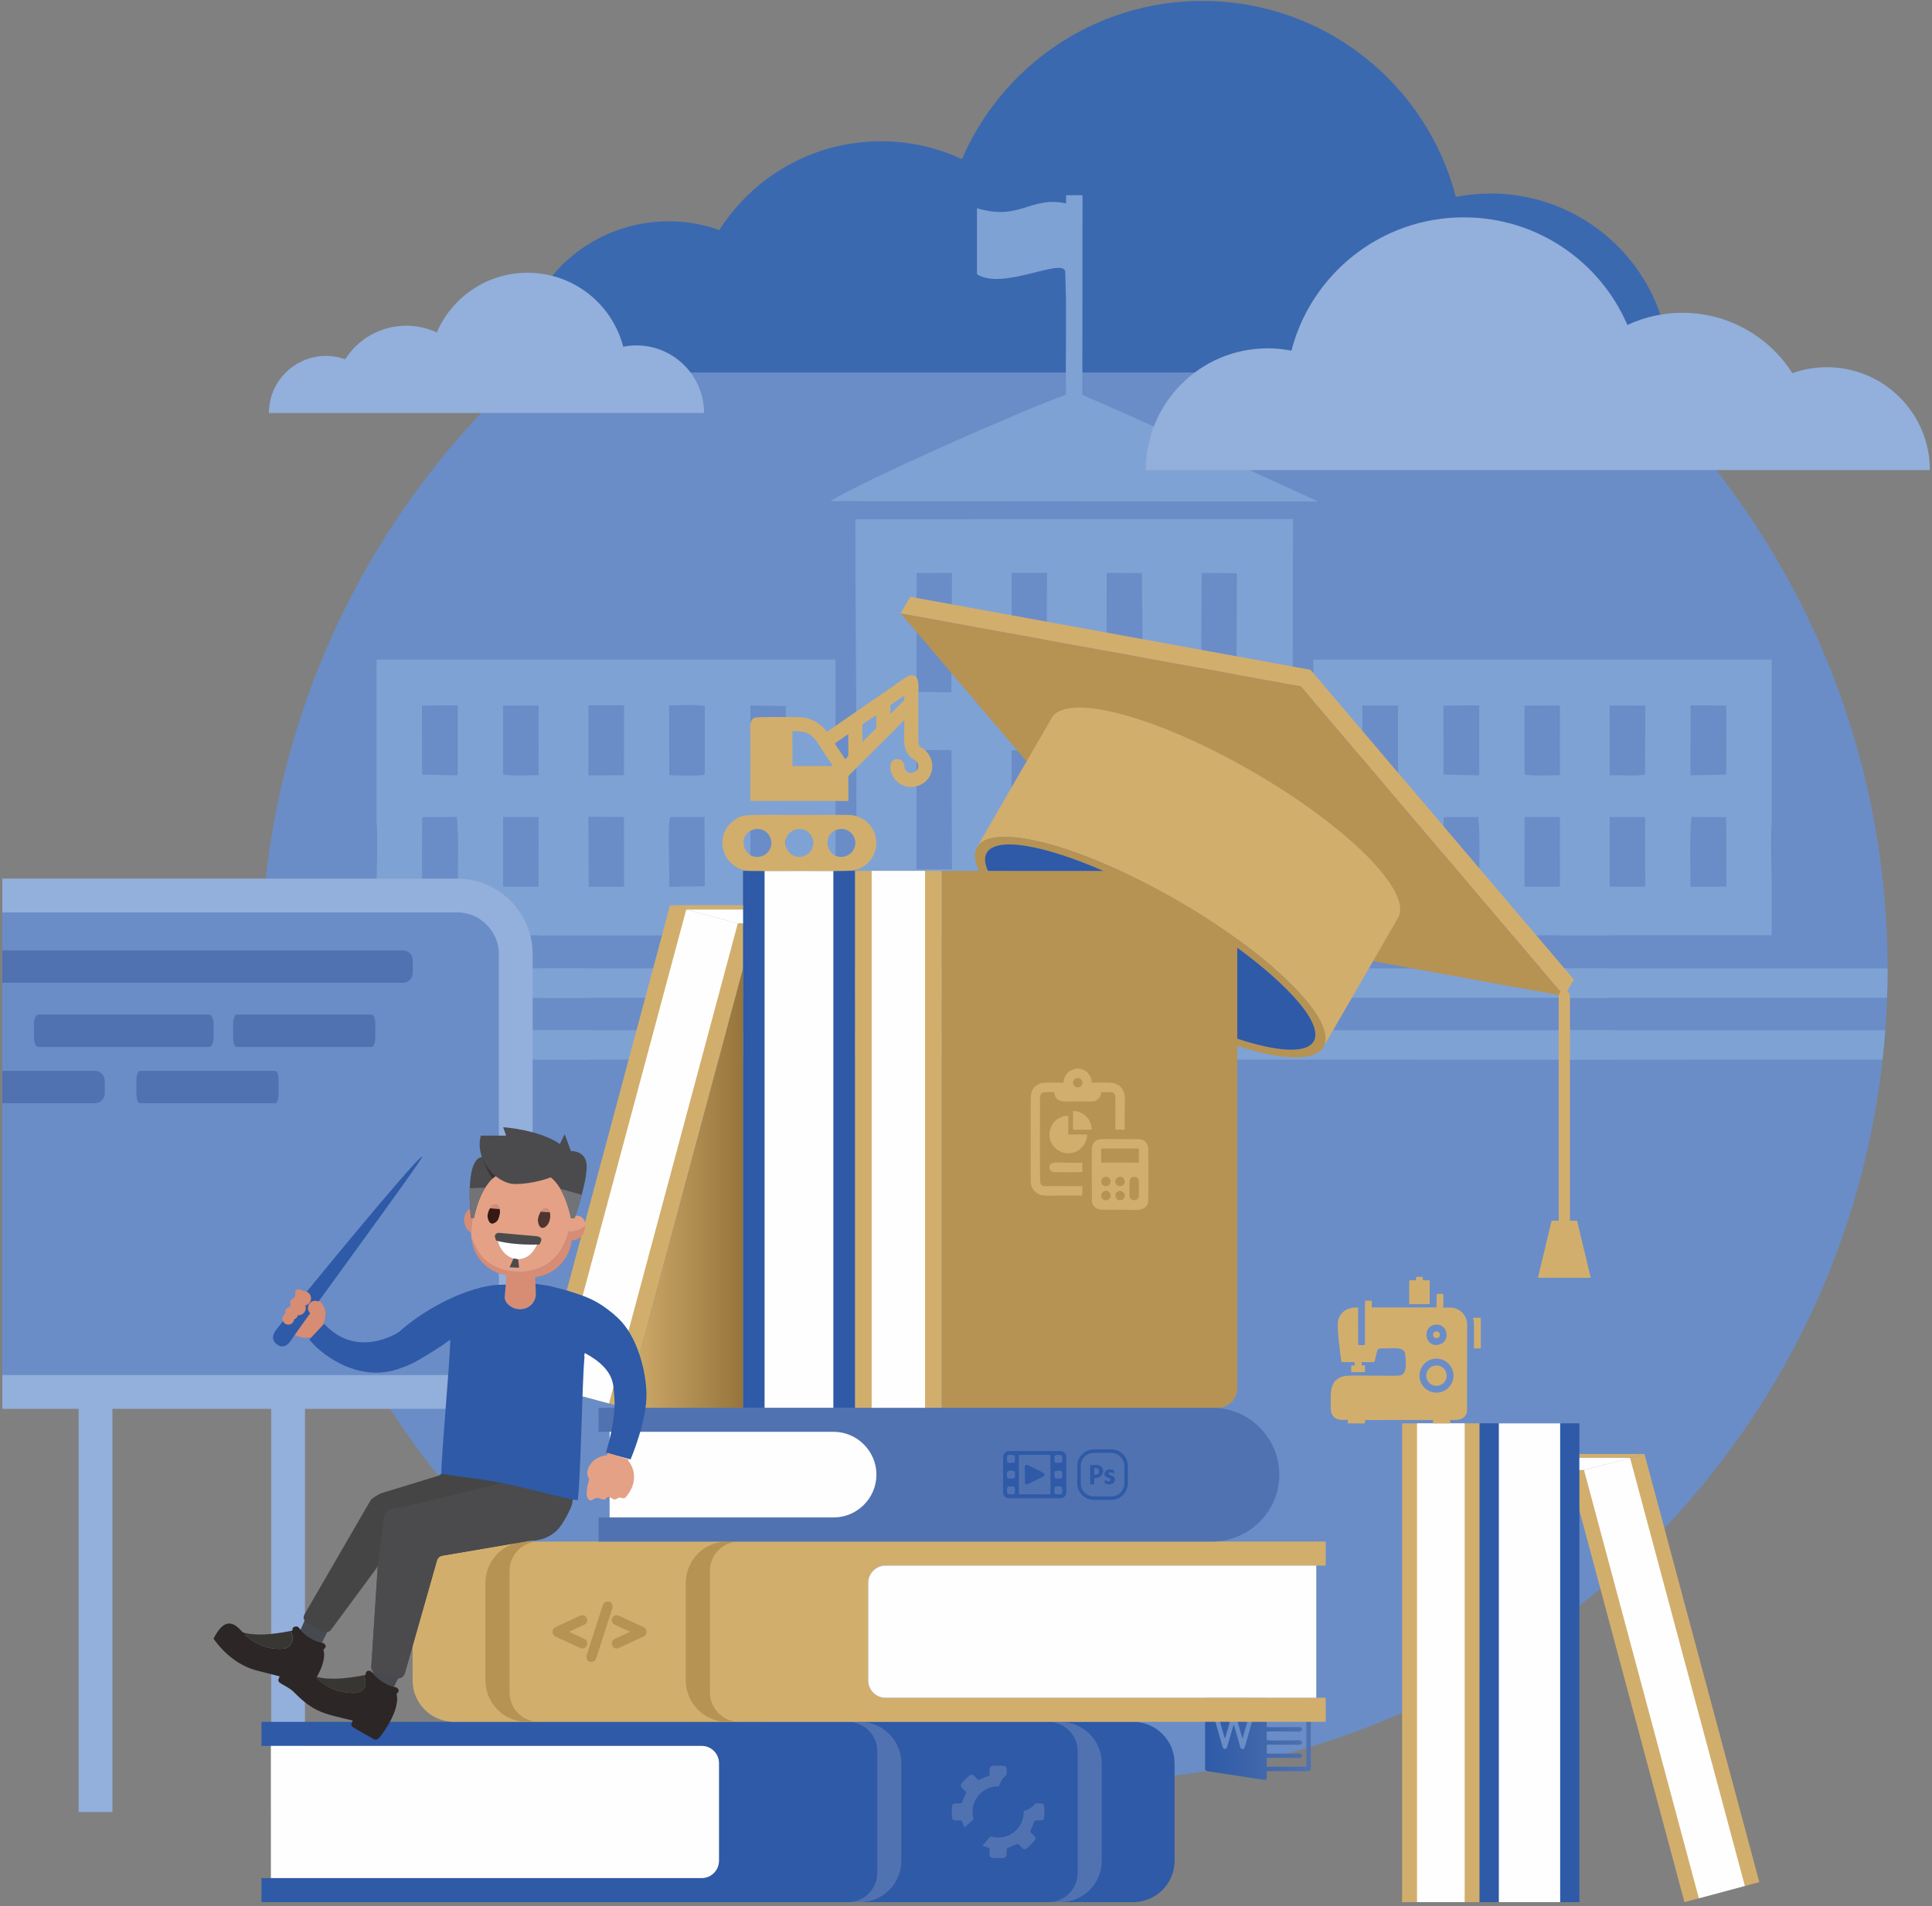 <svg width="457" height="451" viewBox="0 0 457 451" fill="none" xmlns="http://www.w3.org/2000/svg">
<rect x="0" y="0" width="457" height="451" fill="#808080" stroke="none"/>
<path d="M254.091 421.529C360.352 421.529 446.494 335.459 446.494 229.285C446.494 123.112 360.352 37.041 254.091 37.041C147.829 37.041 61.687 123.112 61.687 229.285C61.687 335.459 147.829 421.529 254.091 421.529Z" fill="#6A8DC7"/>
<path fill-rule="evenodd" clip-rule="evenodd" d="M446.492 229.123C446.492 229.176 446.494 229.228 446.494 229.281C446.494 231.558 446.441 233.823 446.362 236.081H369.018V229.129L446.492 229.123ZM445.954 243.748C445.778 246.084 445.554 248.406 445.297 250.718L369.018 250.725V243.742L445.954 243.748ZM389.147 193.32H380.753L380.757 209.788H389.161L389.147 193.32ZM408.305 193.345L400.096 193.312C399.622 197.86 399.867 204.978 399.874 209.805L408.349 209.788L408.305 193.345ZM419.084 194.4C418.752 198.009 419.084 206.883 419.084 209.788V221.303L369.018 221.296V156.07H419.084V166.915V183.41V194.4ZM389.164 166.95L380.757 166.915L380.753 183.432C382.831 183.377 387.465 183.692 389.151 183.23L389.164 166.95ZM408.349 166.925L399.88 166.895L399.874 183.45L408.317 183.276L408.349 166.925Z" fill="#7FA2D4"/>
<path fill-rule="evenodd" clip-rule="evenodd" d="M284.422 0.217C258.912 0.217 237.01 15.637 227.533 37.655C221.719 34.942 215.235 33.423 208.394 33.423C192.313 33.423 178.192 41.799 170.157 54.421C166.402 53.085 162.359 52.355 158.144 52.355C138.368 52.355 122.336 68.374 122.336 88.135H395.025C395.025 64.745 376.048 45.784 352.638 45.784C349.808 45.784 347.044 46.063 344.369 46.592C337.493 19.922 313.261 0.217 284.422 0.217Z" fill="#3B69B0"/>
<path fill-rule="evenodd" clip-rule="evenodd" d="M45.883 250.716L139.142 250.725V243.742L45.883 243.749V250.716ZM45.883 236.081H139.142V229.129L45.883 229.122V236.081ZM119.012 193.32H127.406L127.403 209.788H118.998L119.012 193.32ZM99.855 193.345L108.064 193.312C108.538 197.86 108.293 204.978 108.286 209.805L99.811 209.788L99.855 193.345ZM89.076 194.4C89.407 198.009 89.076 206.883 89.076 209.788V221.303L139.142 221.296V156.07H89.076V166.915V183.41V194.4ZM118.995 166.95L127.403 166.915L127.406 183.432C125.329 183.377 120.695 183.692 119.009 183.23L118.995 166.95ZM99.811 166.925L108.28 166.895L108.286 183.45L99.843 183.276L99.811 166.925Z" fill="#7FA2D4"/>
<path d="M22.593 329.35V428.726" stroke="#93AFDB" stroke-width="8" stroke-miterlimit="22.926"/>
<path fill-rule="evenodd" clip-rule="evenodd" d="M239.28 177.531L268.847 177.488L268.904 213.851L239.293 213.924L239.28 177.531ZM127.426 250.696L380.755 250.728V243.746L127.426 243.77V250.696ZM127.426 236.084H380.755V229.132L127.426 229.109V236.084ZM231.1 49.268L231.096 64.877C237.065 68.808 251.212 60.93 251.978 64.19L252.157 71.382C252.146 73.824 252.158 76.254 252.159 78.694C252.162 83.57 252.046 88.543 252.158 93.406C242.165 96.92 204.278 113.616 196.441 118.578L311.778 118.657C293.196 110.168 274.752 101.548 256.018 93.425L256.062 46.189L252.19 46.188L252.158 48.126C243.606 46.312 241.402 52.339 231.1 49.268ZM360.626 193.323H369.02L369.016 209.791H360.612L360.626 193.323ZM341.468 193.349L349.677 193.315C350.151 197.863 349.906 204.982 349.899 209.808L341.424 209.792L341.468 193.349ZM322.304 193.353L330.531 193.314C331.109 195.685 330.69 206.52 330.69 209.791L322.258 209.782L322.304 193.353ZM360.609 166.953L369.016 166.918L369.02 183.435C366.942 183.38 362.308 183.695 360.622 183.233L360.609 166.953ZM341.424 166.929L349.893 166.898L349.899 183.453L341.456 183.28L341.424 166.929ZM322.258 166.927L330.69 166.918V183.413L322.293 183.353L322.258 166.927ZM380.755 221.299V156.074H310.667L310.546 221.312L380.755 221.299ZM177.492 193.323L185.924 193.387C185.851 198.821 185.901 204.267 185.883 209.704L177.492 209.791V193.323ZM158.504 193.315L166.644 193.321L166.732 209.681L158.282 209.819C158.432 206.524 157.853 195.468 158.504 193.315ZM139.153 193.259L147.594 193.297L147.606 209.808H139.248L139.153 193.259ZM177.503 166.918L185.882 167.054C185.9 172.495 185.946 177.95 185.887 183.389L177.811 183.419L177.492 183.435L177.503 166.918ZM158.282 166.898C160.403 166.914 164.926 166.605 166.727 167.078L166.721 183.244C164.926 183.753 160.402 183.423 158.303 183.423L158.282 166.898ZM139.142 166.897L147.607 166.865L147.594 183.447L139.152 183.457L139.142 166.897ZM127.426 221.312L197.635 221.311L197.634 156.059L127.426 156.074V221.312ZM284.258 177.494L292.559 177.572L292.46 205.651L284.244 205.659C283.955 196.449 284.083 186.721 284.258 177.494ZM216.802 177.497L225.086 177.466L225.188 205.694L216.777 205.679L216.802 177.497ZM284.246 135.555L292.572 135.618L292.498 163.777L284.206 163.801C284.064 154.404 284.208 144.95 284.246 135.555ZM270.014 163.788L261.709 163.79L261.777 135.558L270.108 135.592C270.163 144.82 270.426 154.612 270.014 163.788ZM239.284 135.559L247.655 135.544L247.544 163.799L239.27 163.723L239.284 135.559ZM216.815 135.584L225.186 135.556L225.049 163.789L216.802 163.718L216.815 135.584ZM202.323 221.261L305.872 221.31C305.653 188.504 305.783 155.605 305.857 122.794L202.342 122.851C202.331 155.496 202.923 188.664 202.323 221.261Z" fill="#7FA2D4"/>
<path d="M68.143 329.35V428.726" stroke="#93AFDB" stroke-width="8" stroke-miterlimit="22.926"/>
<path d="M371.279 348.754L388.984 344.014L416.149 445.312L398.444 450.052L371.279 348.754Z" fill="#D2AE6D"/>
<path fill-rule="evenodd" clip-rule="evenodd" d="M385.572 344.93L374.69 347.843L401.856 449.141L412.737 446.228L385.572 344.93Z" fill="#FEFEFE"/>
<path d="M349.989 336.764H331.659V450.053H349.989V336.764Z" fill="#D2AE6D"/>
<path d="M346.456 336.764H335.191V450.053H346.456V336.764Z" fill="#FEFEFE"/>
<path d="M373.595 336.764H349.988V450.053H373.595V336.764Z" fill="#2E5AA7"/>
<path d="M369.045 336.764H354.537V450.053H369.045V336.764Z" fill="#FEFEFE"/>
<path fill-rule="evenodd" clip-rule="evenodd" d="M388.984 344.014H373.595V344.927H385.572L388.984 344.014Z" fill="#D2AE6D"/>
<path fill-rule="evenodd" clip-rule="evenodd" d="M373.595 347.843V344.93H385.572L374.691 347.843H373.595Z" fill="#FEFEFE"/>
<path fill-rule="evenodd" clip-rule="evenodd" d="M374.691 347.842H373.595V348.135L374.691 347.842Z" fill="#D2AE6D"/>
<path d="M61.855 407.396H161.98H165.99H268.054C270.747 407.396 273.193 408.495 274.964 410.265C276.735 412.034 277.834 414.478 277.834 417.168V440.286C277.834 442.976 276.735 445.42 274.964 447.19C273.193 448.959 270.747 450.058 268.054 450.058H165.99H161.98H61.855V444.36H161.98H165.99C167.108 444.36 168.127 443.9 168.867 443.161C169.607 442.421 170.067 441.403 170.067 440.286V417.168C170.067 416.052 169.607 415.033 168.867 414.294C168.127 413.554 167.108 413.095 165.99 413.095H161.98H61.855V407.396Z" fill="#2E5AA7"/>
<path d="M200.58 407.396H203.431C206.124 407.396 208.57 408.495 210.341 410.265C212.112 412.034 213.211 414.478 213.211 417.168V440.286C213.211 442.976 212.112 445.42 210.341 447.19C208.57 448.959 206.124 450.058 203.431 450.058H200.58C204.39 450.058 207.508 446.943 207.508 443.135V440.286V417.168V414.319C207.508 410.512 204.39 407.396 200.58 407.396Z" fill="#5172B0"/>
<path d="M247.978 407.396H250.829C253.522 407.396 255.968 408.495 257.738 410.265C259.509 412.034 260.609 414.478 260.609 417.168V440.286C260.609 442.976 259.509 445.42 257.738 447.19C255.968 448.959 253.522 450.058 250.829 450.058H247.978C251.788 450.058 254.906 446.943 254.906 443.135V440.286V417.168V414.319C254.906 410.512 251.788 407.396 247.978 407.396Z" fill="#5172B0"/>
<path fill-rule="evenodd" clip-rule="evenodd" d="M293.902 411.383L295.443 406.077C295.678 405.245 296.28 405.548 296.411 405.724C296.638 406.03 296.34 406.723 296.242 407.076C295.994 407.966 295.744 408.844 295.486 409.72C295.366 410.127 294.47 413.485 294.293 413.684C294.162 413.83 293.879 413.914 293.644 413.774C293.471 413.671 293.414 413.5 293.344 413.248C293.198 412.723 291.903 408.113 291.819 407.993L290.305 413.263C290.236 413.508 290.158 413.684 289.947 413.769C289.666 413.881 289.433 413.745 289.317 413.591C289.166 413.391 287.585 407.68 287.401 407.032C287.289 406.637 286.993 405.998 287.268 405.684C287.417 405.513 287.674 405.457 287.909 405.576C288.102 405.674 288.135 405.818 288.213 406.089L289.729 411.344C289.869 411.212 290.996 407.064 291.081 406.759C291.21 406.293 291.284 405.54 291.857 405.57C292.391 405.598 292.442 406.311 292.588 406.804C292.742 407.322 292.878 407.817 293.025 408.334C293.302 409.307 293.595 410.432 293.902 411.383ZM299.647 409.698C301.042 409.619 302.657 409.691 304.076 409.691C304.814 409.691 305.552 409.691 306.29 409.691C306.886 409.691 307.975 409.893 307.971 409.166C307.967 408.449 306.901 408.647 306.29 408.647C305.552 408.647 304.814 408.647 304.076 408.647C303.02 408.647 300.521 408.694 299.643 408.64L299.642 406.576C301.036 406.496 302.657 406.569 304.076 406.569C304.814 406.569 305.552 406.569 306.29 406.569C307.011 406.569 307.963 406.745 307.971 406.053C307.98 405.317 306.893 405.525 306.29 405.525C305.552 405.525 304.814 405.525 304.076 405.525C302.661 405.525 301.041 405.598 299.643 405.518L299.663 403.449C301.627 403.384 304.21 403.446 306.29 403.446C306.915 403.446 307.995 403.645 307.97 402.9C307.958 402.546 307.715 402.407 307.358 402.401L304.035 402.402C302.618 402.402 301.057 402.463 299.644 402.397L299.654 400.322L309.021 400.337L309.016 418.016L299.643 418.011L299.663 415.941C301.627 415.876 304.21 415.938 306.29 415.938C306.915 415.938 307.995 416.137 307.97 415.392C307.958 415.039 307.715 414.9 307.358 414.893L304.035 414.894C302.618 414.894 301.057 414.956 299.644 414.889L299.654 412.82C301.067 412.752 302.645 412.815 304.076 412.815C304.814 412.815 305.552 412.815 306.29 412.815C306.909 412.815 307.979 413.016 307.971 412.279C307.964 411.56 306.83 411.771 306.249 411.771C304.171 411.771 301.621 411.834 299.645 411.768L299.647 409.698ZM299.642 419.068C301.289 418.974 309.293 419.2 309.75 419.01C310.126 418.855 310.061 418.479 310.061 418.054V400.278C310.061 399.838 310.105 399.458 309.747 399.323C309.443 399.209 300.908 399.318 299.665 399.276C299.565 398.854 299.733 397.888 299.605 397.534C299.415 397.005 298.786 397.259 298.297 397.369C294.419 398.235 290.522 399.181 286.638 400.057C284.902 400.449 285.056 400.158 285.056 402.039V418.136C285.054 418.932 285.097 418.987 285.851 419.104L295.148 420.534C296.206 420.695 297.208 420.851 298.252 421.01C299.829 421.25 299.652 421.226 299.642 419.068Z" fill="url(#paint0_linear_233_6293)"/>
<path fill-rule="evenodd" clip-rule="evenodd" d="M170.067 440.281V417.163C170.067 416.047 169.607 415.028 168.867 414.289C168.127 413.549 167.108 413.09 165.99 413.09H161.98H64.08V444.355H161.98H165.99C167.108 444.355 168.127 443.895 168.867 443.156C169.608 442.416 170.067 441.398 170.067 440.281Z" fill="#FEFEFE"/>
<path fill-rule="evenodd" clip-rule="evenodd" d="M209.445 364.729H213.455H313.581V370.427H213.455H209.445C208.328 370.427 207.309 370.886 206.568 371.626C205.828 372.366 205.368 373.384 205.368 374.501V397.618C205.368 398.735 205.828 399.753 206.568 400.493C207.309 401.232 208.328 401.692 209.445 401.692H213.455H313.581V407.39H213.455H209.445H107.381C104.689 407.39 102.243 406.291 100.472 404.522C98.701 402.752 97.601 400.308 97.601 397.618V374.501C97.601 371.81 98.701 369.366 100.472 367.597C102.243 365.827 104.689 364.729 107.381 364.729H209.445Z" fill="#D2AE6D"/>
<path d="M174.856 364.729H172.004C169.312 364.729 166.866 365.827 165.095 367.597C163.324 369.366 162.224 371.81 162.224 374.501V397.618C162.224 400.308 163.324 402.752 165.095 404.522C166.866 406.291 169.312 407.39 172.004 407.39H174.856C171.045 407.39 167.927 404.275 167.927 400.467V397.618V374.501V371.651C167.927 367.844 171.045 364.729 174.856 364.729Z" fill="#B69253"/>
<path d="M127.458 364.729H124.607C121.914 364.729 119.468 365.827 117.697 367.597C115.926 369.366 114.826 371.81 114.826 374.501V397.618C114.826 400.308 115.926 402.752 117.697 404.522C119.468 406.291 121.914 407.39 124.607 407.39H127.458C123.648 407.39 120.53 404.275 120.53 400.467V397.618V374.501V371.651C120.53 367.844 123.648 364.729 127.458 364.729Z" fill="#B69253"/>
<path fill-rule="evenodd" clip-rule="evenodd" d="M205.368 397.621V374.503C205.368 373.386 205.828 372.368 206.568 371.629C207.308 370.889 208.327 370.43 209.445 370.43H213.455H311.355V401.694H213.455H209.445C208.327 401.694 207.308 401.235 206.568 400.495C205.828 399.756 205.368 398.738 205.368 397.621Z" fill="#FEFEFE"/>
<path d="M141.594 359.032H184.272H197.173C199.957 359.032 202.49 357.891 204.328 356.055C206.166 354.218 207.307 351.687 207.307 348.905C207.307 346.123 206.166 343.592 204.328 341.756C202.49 339.919 199.956 338.778 197.173 338.778H184.272H141.594V333.08H184.272H197.173H286.772C291.13 333.08 295.091 334.86 297.96 337.726C300.829 340.593 302.61 344.55 302.61 348.905C302.61 353.26 300.829 357.217 297.96 360.084C295.091 362.95 291.131 364.73 286.772 364.73H197.173H184.272H141.594V359.032Z" fill="#5172B0"/>
<path fill-rule="evenodd" clip-rule="evenodd" d="M207.307 348.906C207.307 346.124 206.166 343.593 204.328 341.756C202.49 339.92 199.956 338.779 197.172 338.779H184.271H144.2V359.032H184.271H197.172C199.957 359.032 202.49 357.892 204.328 356.055C206.166 354.219 207.307 351.688 207.307 348.906Z" fill="#FEFEFE"/>
<path d="M178.351 219.495L158.498 214.18L128.038 327.766L147.89 333.081L178.351 219.495Z" fill="#D2AE6D"/>
<path fill-rule="evenodd" clip-rule="evenodd" d="M162.324 215.205L174.525 218.472L144.064 332.058L131.863 328.792L162.324 215.205Z" fill="#FEFEFE"/>
<path d="M222.777 206.051H202.224V333.082H222.777V206.051Z" fill="#D2AE6D"/>
<path d="M218.816 206.051H206.185V333.082H218.816V206.051Z" fill="#FEFEFE"/>
<path d="M202.223 206.051H175.753V333.082H202.223V206.051Z" fill="#2E5AA7"/>
<path d="M197.123 206.051H180.854V333.082H197.123V206.051Z" fill="#FEFEFE"/>
<path fill-rule="evenodd" clip-rule="evenodd" d="M158.498 214.18H175.754V215.204H162.324L158.498 214.18Z" fill="#D2AE6D"/>
<path fill-rule="evenodd" clip-rule="evenodd" d="M175.753 218.472V215.205H162.324L174.525 218.472H175.753Z" fill="#FEFEFE"/>
<path fill-rule="evenodd" clip-rule="evenodd" d="M174.525 218.471H175.754V218.8L174.525 218.471Z" fill="#D2AE6D"/>
<path fill-rule="evenodd" clip-rule="evenodd" d="M147.89 333.082L175.753 229.182V333.082H147.89Z" fill="url(#paint1_linear_233_6293)"/>
<path fill-rule="evenodd" clip-rule="evenodd" d="M222.777 206.051H288.051C290.591 206.051 292.67 208.128 292.67 210.666V328.467C292.67 331.005 290.591 333.082 288.051 333.082H222.777V206.051Z" fill="#B69253"/>
<path fill-rule="evenodd" clip-rule="evenodd" d="M307.724 162.387L370.032 235.678L291.471 221.347C287.508 218.542 283.136 215.737 278.457 213.038C273.778 210.339 269.161 207.958 264.747 205.931L213.046 145.117L307.724 162.387Z" fill="#B69253"/>
<path fill-rule="evenodd" clip-rule="evenodd" d="M296.122 182.466C318.75 195.519 334.236 211.045 330.711 217.145L313.045 247.717C316.57 241.617 301.084 226.091 278.457 213.038C255.83 199.985 234.63 194.348 231.105 200.448L248.77 169.875C252.295 163.776 273.495 169.413 296.122 182.466Z" fill="#D2AE6D"/>
<path fill-rule="evenodd" clip-rule="evenodd" d="M278.457 213.038C301.084 226.091 316.57 241.617 313.046 247.717C311.028 251.208 303.22 250.853 292.67 247.465V245.757C302.135 248.872 309.032 249.334 310.736 246.385C313.795 241.09 298.966 226.813 277.615 214.496C256.263 202.179 236.474 196.485 233.415 201.78C232.79 202.86 232.912 204.315 233.68 206.05H231.567C230.494 203.776 230.289 201.859 231.105 200.448C234.63 194.348 255.83 199.985 278.457 213.038Z" fill="#B69253"/>
<path fill-rule="evenodd" clip-rule="evenodd" d="M292.67 224.253C305.437 233.595 313.005 242.459 310.736 246.384C309.032 249.334 302.135 248.872 292.67 245.756V224.253ZM233.68 206.049C232.912 204.314 232.79 202.86 233.415 201.78C235.647 197.916 246.791 199.905 260.949 206.049H233.68Z" fill="#2E5AA7"/>
<path fill-rule="evenodd" clip-rule="evenodd" d="M215.306 141.205L213.046 145.116L307.724 162.387L370.032 235.677L372.292 231.765L309.984 158.475L215.306 141.205Z" fill="#D2AE6D"/>
<path fill-rule="evenodd" clip-rule="evenodd" d="M138.709 391.991C138.709 392.723 139.199 393.207 139.73 393.207C140.64 393.207 140.843 392.872 141.11 392.074C142.039 389.297 142.91 386.402 143.838 383.62C143.937 383.323 144.913 380.423 144.913 380.182C144.913 379.803 144.855 379.535 144.61 379.269C144.212 378.838 143.399 378.77 142.9 379.269C142.556 379.613 142.143 381.212 141.973 381.717L138.95 391.093C138.87 391.332 138.709 391.711 138.709 391.991Z" fill="#B69253"/>
<path fill-rule="evenodd" clip-rule="evenodd" d="M144.717 383.321C144.717 383.847 144.961 384.19 145.397 384.407C145.804 384.609 146.189 384.786 146.601 384.969L148.997 386.067C148.908 386.188 148.865 386.163 148.723 386.225L147.845 386.643C147.73 386.696 147.646 386.722 147.543 386.772L145.428 387.759C144.003 388.353 144.91 390.624 146.432 389.899L151.548 387.518C151.858 387.365 152.186 387.263 152.464 387.06C153.084 386.609 153.062 385.643 152.502 385.154C152.377 385.045 151.402 384.592 151.133 384.481C150.506 384.222 149.523 383.707 148.828 383.411L146.522 382.34C145.634 381.894 144.717 382.413 144.717 383.321Z" fill="#B69253"/>
<path fill-rule="evenodd" clip-rule="evenodd" d="M130.699 386.065C130.699 386.479 130.796 386.692 131.056 386.964C131.062 386.97 131.069 386.979 131.075 386.984C131.085 386.994 131.135 387.04 131.136 387.041C131.32 387.197 131.786 387.374 132.047 387.504L133.924 388.374C134.103 388.447 134.206 388.514 134.379 388.587L135.293 389.007C135.762 389.244 137.34 390.028 137.728 390.028C138.997 390.028 139.363 388.323 138.226 387.764L135.215 386.379C135.117 386.335 135.036 386.285 134.927 386.235C134.771 386.165 134.716 386.188 134.626 386.065L137.02 384.966C137.123 384.916 137.207 384.89 137.322 384.836L138.199 384.418C139.455 383.801 138.853 382.181 137.885 382.181C137.388 382.181 137.489 382.151 137.074 382.352L132.943 384.266C132.785 384.33 132.662 384.408 132.489 384.48L131.142 385.134C130.914 385.318 130.699 385.668 130.699 386.065Z" fill="#B69253"/>
<path fill-rule="evenodd" clip-rule="evenodd" d="M241.015 344.241C242.26 344.241 243.508 344.25 244.752 344.242L248.259 344.242C248.466 344.24 248.442 344.22 248.475 344.28C248.48 344.301 248.477 352.284 248.477 353.07L248.474 353.566L241.018 353.565C240.984 350.464 241.003 347.344 241.015 344.241ZM242.446 346.829L242.421 346.937C242.386 347.292 242.413 347.779 242.413 348.148V350.56C242.413 350.907 242.455 351.246 242.951 351.23C243.142 351.179 243.476 350.962 243.59 350.952C243.637 350.893 244.28 350.583 244.388 350.544C244.429 350.502 245.018 350.212 245.084 350.206C245.141 350.134 245.397 350.033 245.497 349.983C245.628 349.918 245.79 349.823 245.921 349.779C245.963 349.739 246.209 349.627 246.276 349.594C246.382 349.543 246.549 349.429 246.654 349.421C246.719 349.347 246.858 349.311 246.928 349.25C246.995 349.192 247.052 349.079 247.071 348.952C247.091 348.81 247.029 348.676 246.967 348.597C246.887 348.495 246.743 348.474 246.687 348.412C246.553 348.365 246.41 348.278 246.276 348.215C246.18 348.169 245.946 348.073 245.888 348.005C245.829 347.998 245.203 347.691 245.155 347.646C245.023 347.602 244.875 347.512 244.742 347.45C244.676 347.419 244.598 347.38 244.537 347.348C244.476 347.317 244.396 347.287 244.355 347.239C244.297 347.232 243.663 346.921 243.622 346.88C243.278 346.76 242.996 346.457 242.672 346.623C242.519 346.701 242.525 346.766 242.446 346.829ZM249.436 353.194C249.389 353.135 249.399 352.255 249.415 352.115C249.432 351.961 249.525 351.832 249.624 351.771C249.771 351.681 249.932 351.701 250.116 351.701L250.502 351.701C250.901 351.7 251.203 351.713 251.27 352.087C251.29 352.201 251.294 353.127 251.257 353.17C251.26 353.342 251.116 353.478 250.983 353.53C250.844 353.584 249.85 353.576 249.739 353.542C249.596 353.499 249.435 353.358 249.436 353.194ZM238.244 352.054C238.242 351.986 238.253 351.959 238.291 351.929C238.314 351.87 238.302 351.886 238.349 351.838C238.364 351.824 238.398 351.794 238.422 351.778C238.486 351.733 238.547 351.717 238.64 351.705L239.008 351.701H239.384C239.543 351.701 239.714 351.691 239.837 351.757C239.924 351.804 240.048 351.921 240.049 352.041C240.106 352.106 240.097 353.094 240.062 353.223C239.958 353.613 239.587 353.565 239.157 353.564C238.732 353.564 238.374 353.619 238.241 353.256C238.197 353.133 238.213 352.554 238.214 352.36L238.244 352.054ZM238.243 348.334C238.232 348.189 238.402 348.041 238.529 347.999C238.651 347.958 239.643 347.96 239.752 347.993C239.884 348.034 240.042 348.163 240.048 348.31C240.105 348.371 240.093 349.264 240.077 349.412C240.06 349.572 239.976 349.694 239.871 349.761C239.72 349.856 239.568 349.836 239.38 349.835H239.011C238.835 349.836 238.628 349.862 238.475 349.788C238.358 349.732 238.255 349.62 238.224 349.463C238.219 349.435 238.183 348.427 238.243 348.334ZM251.26 349.425C251.272 349.591 251.136 349.726 251.026 349.783C250.884 349.858 250.678 349.835 250.503 349.835H250.115C249.915 349.835 249.782 349.854 249.63 349.764C249.543 349.712 249.41 349.58 249.432 349.435L249.41 348.837C249.408 348.034 249.43 347.971 250.347 347.971C250.769 347.971 251.116 347.913 251.25 348.28C251.29 348.39 251.305 349.357 251.26 349.425ZM238.588 344.269C238.668 344.208 239.065 344.244 239.196 344.244C239.363 344.244 239.632 344.216 239.771 344.275C239.905 344.315 240.048 344.441 240.05 344.59C240.118 344.676 240.083 345.08 240.083 345.219C240.083 345.315 240.094 345.68 240.062 345.762C240.037 345.828 240.052 345.788 240.032 345.812C240.026 345.91 239.891 346.052 239.795 346.056C239.778 346.069 239.782 346.069 239.753 346.083L239.599 346.107C239.53 346.109 239.459 346.107 239.39 346.107H239.002C238.878 346.107 238.633 346.145 238.548 346.072C238.429 346.069 238.268 345.925 238.263 345.813C238.227 345.772 238.221 345.735 238.216 345.679L238.213 344.739C238.213 344.714 238.214 344.688 238.219 344.664C238.219 344.661 238.293 344.26 238.588 344.269ZM251.252 345.776C251.203 345.957 251.075 346.072 250.865 346.101L250.498 346.107H250.12C250.019 346.107 249.828 346.127 249.753 346.084C249.582 346.044 249.511 345.949 249.437 345.804C249.396 345.599 249.411 345.178 249.411 344.931L249.415 344.704C249.425 344.652 249.421 344.675 249.431 344.657L249.417 344.642C249.455 344.442 249.573 344.309 249.753 344.267L249.805 344.266C249.872 344.228 250.12 344.243 250.347 344.243C250.43 344.243 250.827 344.228 250.882 344.266C251.007 344.252 251.13 344.357 251.19 344.434C251.263 344.529 251.279 344.655 251.279 344.797C251.279 344.939 251.306 345.645 251.258 345.707L251.252 345.776ZM238.223 343.384C238.138 343.435 238.043 343.459 237.941 343.524C237.754 343.643 237.618 343.776 237.498 343.963C237.447 344.043 237.399 344.185 237.356 344.242C237.328 344.382 237.295 344.478 237.282 344.642L237.28 345.029V352.687V353.064L237.296 353.4L237.348 353.518C237.363 353.564 237.375 353.598 237.394 353.644C237.47 353.817 237.538 353.915 237.656 354.051C237.712 354.115 237.792 354.156 237.829 354.228L237.845 354.233C237.965 354.278 238.029 354.375 238.344 354.455C238.554 354.508 238.78 354.497 239.001 354.496L250.271 354.498C250.503 354.498 250.834 354.513 251.045 354.477C251.389 354.418 251.547 354.263 251.633 354.246C251.682 354.159 251.777 354.122 251.842 354.044C252.286 353.512 252.211 353.13 252.211 352.475V345.525C252.211 344.687 252.327 343.786 251.262 343.384L250.883 343.314L250.501 343.312H239.004L238.62 343.313L238.223 343.384Z" fill="#2E5AA7"/>
<path fill-rule="evenodd" clip-rule="evenodd" d="M125.775 320.549H132.116L131.293 328.207H125.775V320.549Z" fill="#5172B0"/>
<path fill-rule="evenodd" clip-rule="evenodd" d="M0.55 211.881H108.138C115.759 211.881 121.995 218.111 121.995 225.726V315.502C121.995 323.117 115.759 329.348 108.138 329.348H0.55V211.881Z" fill="#6A8DC7"/>
<path d="M0.55 211.881H108.138C115.759 211.881 121.995 218.112 121.995 225.726V315.502C121.995 323.117 115.759 329.348 108.138 329.348H0.55" stroke="#93AFDB" stroke-width="8" stroke-miterlimit="22.926"/>
<path d="M77.341 386.277L76.145 388.673C74.148 388.217 72.47 387.186 71.111 385.583L72.032 383.465L77.341 386.277Z" fill="#474950"/>
<path d="M94.227 397.014L93.183 399.106C91.264 398.57 89.589 397.489 88.158 395.863L89.008 393.965L94.227 397.014Z" fill="#474950"/>
<path d="M71.111 385.582C72.47 387.186 74.148 388.216 76.145 388.672C77.023 388.837 77.381 389.664 76.604 390.206C76.542 390.251 76.517 390.31 76.529 390.385L76.68 391.305C76.715 393.176 75.836 395.169 74.971 396.76C74.871 396.871 74.913 397.014 75.097 397.188C77.409 399.373 80.175 400.5 83.393 400.568C85.757 400.617 87.178 399.084 86.163 396.731C86.137 396.668 86.139 396.597 86.169 396.536L86.278 396.323C86.397 396.35 86.458 396.326 86.46 396.251C86.501 395.101 87.573 394.99 88.158 395.863C89.589 397.49 91.264 398.571 93.183 399.107C94.112 399.191 94.759 400.02 93.903 400.661C93.844 400.706 93.82 400.764 93.828 400.835L93.962 401.922C93.86 405.104 91.708 408.609 89.808 411.043C89.413 411.547 88.946 411.763 88.372 411.454C87.034 410.739 85.492 409.859 83.745 408.814C82.881 408.295 83.005 408.035 83.406 407.243C83.436 407.181 83.414 407.107 83.356 407.072C83.344 407.065 83.331 407.06 83.318 407.057C80.541 406.385 77.228 405.747 74.871 404.545C72.762 403.469 71.076 401.939 69.413 400.259C68.571 399.407 67.333 398.891 66.32 398.24C65.668 397.824 65.776 397.408 66.094 396.817C66.157 396.698 66.124 396.623 65.995 396.59C64.324 396.16 62.614 395.724 60.867 395.282C56.605 394.201 53.159 391.394 50.552 387.789C50.515 387.739 50.511 387.685 50.542 387.629C52.207 384.514 54.141 382.442 57.182 385.979C57.416 386.251 57.655 386.32 57.987 386.384C58.018 386.477 58.007 386.586 57.955 386.711C57.93 386.772 57.943 386.825 57.992 386.869C60.601 389.209 63.541 390.287 66.812 390.102C68.102 390.031 68.909 389.32 69.232 387.968C69.31 387.649 69.187 386.951 68.865 385.875C69.133 385.872 69.251 385.693 69.219 385.336C69.213 385.26 69.241 385.187 69.296 385.137C69.608 384.852 69.963 384.764 70.363 384.873C70.43 384.89 70.494 384.927 70.546 384.98L71.111 385.582Z" fill="#2D2626"/>
<path d="M86.278 396.32L86.169 396.533C86.139 396.594 86.137 396.665 86.163 396.728C87.178 399.081 85.757 400.614 83.393 400.565C80.175 400.497 77.409 399.37 75.097 397.185C74.913 397.011 74.871 396.868 74.971 396.757C78.057 397.585 82.208 397.079 85.251 396.526L86.278 396.32Z" fill="#383633"/>
<path d="M68.865 385.875C69.188 386.951 69.31 387.649 69.232 387.968C68.909 389.32 68.102 390.031 66.812 390.102C63.541 390.287 60.601 389.209 57.993 386.869C57.943 386.825 57.931 386.772 57.955 386.711C58.007 386.586 58.018 386.477 57.987 386.384C60.876 387.072 64.76 386.636 67.819 386.064L68.865 385.875Z" fill="#383633"/>
<path fill-rule="evenodd" clip-rule="evenodd" d="M91.276 357.843C90.6 358.026 90.136 358.592 90.091 359.29L87.83 394.354C87.779 395.15 88.307 395.852 89.086 396.025L93.856 397.077C94.72 397.267 95.529 396.707 95.771 395.857L103.325 369.312C103.505 368.681 103.948 368.192 104.594 368.082L125.258 364.554C125.621 364.492 128.751 364.687 131.418 362.348C133.474 360.544 135.259 356.141 135.295 355.859L137.071 342.158C137.136 341.657 137.073 341.197 136.758 340.803C136.443 340.41 136.009 340.201 135.504 340.201H112.438C111.796 340.201 111.4 340.654 110.978 341.138L104.742 348.295C104.384 348.707 104.078 349.049 103.554 349.209L90.5 353.208C89.968 353.299 87.95 354.472 87.68 354.938L72.005 382.004C71.577 382.742 71.94 383.693 72.689 384.1L76.265 386.045C76.974 386.43 77.846 386.237 78.325 385.588L89.08 371.015C89.27 370.757 89.369 370.487 89.39 370.166L90.091 359.29C90.136 358.592 90.6 358.026 91.276 357.843Z" fill="#464546"/>
<path d="M113.734 280.895C113.835 280.975 113.906 281.075 113.945 281.194L113.02 283.214L111.997 285.92C111.897 285.862 111.872 285.824 111.921 285.805C111.941 284.795 111.949 283.777 111.945 282.75C111.941 282.205 112.119 281.606 112.099 280.972L113.734 280.895Z" fill="#381911"/>
<path d="M118.219 286.037C118.347 286.759 118.277 287.455 118.011 288.125C117.866 288.584 117.628 288.936 117.297 289.178C116.495 289.765 115.91 289.63 115.543 288.775C115.16 287.886 115.272 286.922 115.878 285.883L118.219 286.037Z" fill="#381911"/>
<path d="M111.921 285.803C111.872 285.821 111.897 285.859 111.997 285.917L111.438 291.653C109.248 290.584 109.092 286.172 111.921 285.803Z" fill="#D78C74"/>
<path d="M129.892 289.145C129.507 290.225 127.992 291.428 127.383 289.644C127.167 289.012 127.176 288.354 127.407 287.668L127.838 286.729L127.88 286.674L130.076 286.819C130.109 286.948 130.133 287.091 130.145 287.249C130.222 287.906 130.137 288.538 129.892 289.145Z" fill="#50352E"/>
<path d="M138.471 289.945C138.375 291.714 137.267 293.573 135.354 293.435C135.289 293.43 135.251 293.46 135.241 293.525C134.607 298.089 131.261 301.51 126.699 302.171C126.63 302.181 126.597 302.221 126.599 302.292L126.653 303.754C126.686 304.462 126.724 305.158 126.767 305.84C126.927 308.376 124.731 310.102 122.332 309.725C121.005 309.515 119.239 308.323 119.39 306.748C119.475 305.849 119.56 304.91 119.644 303.929L119.803 301.891C119.803 301.887 119.803 301.884 119.803 301.881C119.803 301.826 119.767 301.779 119.714 301.765C119.006 301.569 118.231 301.403 117.598 301.124C114.168 299.61 112.14 296.958 111.512 293.165C111.545 293.125 111.567 293.08 111.577 293.03C111.589 292.968 111.608 292.966 111.632 293.024C112.99 296.2 114.322 298.619 117.716 299.911C119.548 300.608 121.511 300.911 123.606 300.818C129.405 300.562 133.12 296.869 134.464 291.407C134.481 291.341 134.522 291.313 134.588 291.324C135.982 291.542 137.276 291.082 138.471 289.945Z" fill="#D78C74"/>
<path d="M117.678 293.483C117.554 292.995 118.085 292.622 118.54 292.661C120.902 292.862 123.259 293.119 125.625 293.295C126.407 293.352 127.532 293.439 127.03 294.548C124.637 299.843 118.976 298.551 117.678 293.483Z" fill="white"/>
<path d="M111.537 305.33L110.648 305.589C110.933 305.414 111.229 305.328 111.537 305.33Z" fill="#D78C74"/>
<path d="M121.187 313.073C120.973 313.196 120.757 313.234 120.538 313.19C120.716 313.084 120.933 313.045 121.187 313.073Z" fill="#E5A185"/>
<path fill-rule="evenodd" clip-rule="evenodd" d="M116.419 285.212L115.96 285.744C115.282 286.836 115.143 287.846 115.542 288.774C115.91 289.629 116.495 289.763 117.296 289.177C117.628 288.934 117.866 288.583 118.01 288.123C118.289 287.423 118.352 286.695 118.201 285.938C118.093 285.504 117.868 285.204 117.525 285.038C117.154 284.861 116.785 284.919 116.419 285.212ZM133.887 283.567C133.394 281.682 132.649 279.517 130.267 277.951C130.267 277.951 126.708 279.753 122.26 279.753C120.735 279.753 119.067 279.11 117.598 278.038C117.598 278.038 117.164 278.238 116.522 278.835C115.93 279.386 115.161 280.275 114.392 281.658C114.294 281.527 114.201 281.388 114.114 281.242C114.092 281.204 114.06 281.189 114.016 281.196C113.986 281.201 113.962 281.2 113.944 281.192L113.019 283.212L111.996 285.918L111.438 291.653L111.512 293.165C111.545 293.126 111.567 293.081 111.577 293.03C111.589 292.969 111.607 292.967 111.632 293.025C112.99 296.2 114.322 298.619 117.716 299.911C119.547 300.609 121.511 300.911 123.606 300.819C129.405 300.562 133.119 296.869 134.464 291.407C134.48 291.341 134.522 291.313 134.588 291.324C135.982 291.543 137.276 291.083 138.471 289.946C138.51 289.431 138.354 288.925 138.003 288.43C137.5 287.72 136.789 287.539 135.966 287.72C136.142 286.824 136.257 285.938 136.308 285.063C136.334 284.608 136.503 284.318 136.739 283.961L134.516 283.037L133.887 283.567ZM127.407 287.667C127.175 288.352 127.167 289.01 127.383 289.642C127.992 291.426 129.507 290.223 129.891 289.144C130.137 288.536 130.221 287.904 130.145 287.247C130.017 285.622 128.704 285.524 127.838 286.728L127.407 287.667ZM118.539 292.661C118.084 292.622 117.553 292.995 117.677 293.483C118.976 298.551 124.636 299.843 127.03 294.548C127.531 293.439 126.406 293.352 125.624 293.295C123.258 293.119 120.901 292.862 118.539 292.661Z" fill="#E5A185"/>
<path fill-rule="evenodd" clip-rule="evenodd" d="M117.599 278.037C117.599 278.037 113.873 279.75 112.094 288.18H111.402C111.402 288.18 109.737 274.03 114.124 273.74C118.511 273.45 117.599 278.037 117.599 278.037Z" fill="#4B4B4D"/>
<path fill-rule="evenodd" clip-rule="evenodd" d="M117.599 278.04C117.599 278.04 117.165 278.24 116.523 278.837C115.89 278.258 113.884 274.118 114.124 273.743C116.516 270.007 117.599 278.04 117.599 278.04Z" fill="#373435"/>
<path fill-rule="evenodd" clip-rule="evenodd" d="M135.05 288.182C135.05 288.182 133.762 281.212 130.267 278.573C130.267 278.573 126.313 280.149 121.865 280.149C117.417 280.149 112.157 274.284 113.746 268.686H119.719L119.02 266.691C119.02 266.691 127.725 267.335 132.428 270.681L133.572 268.365L135.05 272.354C135.05 272.354 138.846 272.097 138.782 276.15C138.719 280.204 135.923 288.182 135.923 288.182H135.05Z" fill="#4B4B4D"/>
<path d="M136.673 354.938C134.156 354.94 122.382 351.265 113.648 350.031C109.693 349.472 104.793 348.838 104.4 348.673C104.361 344.41 106.468 321.985 106.501 317.089C106.523 317.001 106.497 316.983 106.421 317.036L104.106 318.651C104.089 318.662 104.07 318.669 104.05 318.669C104.05 318.669 101.488 320.362 99.197 321.68C88.173 328.025 90.556 318.816 93.67 315.82C99.703 310.015 109.511 305.012 116.531 304.11L116.558 304.072L117.094 304.047C117.753 303.987 118.101 304.001 118.101 304.001L119.644 303.929C119.56 304.91 119.475 305.85 119.39 306.748C119.239 308.323 121.005 309.515 122.332 309.726C124.731 310.103 126.926 308.377 126.767 305.841C126.724 305.158 126.686 304.463 126.653 303.754L130.123 304.279L130.12 304.286L133.652 305.206L133.658 305.205L133.727 305.226L133.729 305.227C138.853 306.787 141.186 307.601 145.315 311.051C145.351 311.08 145.366 311.113 145.361 311.149C150.126 314.885 152.674 323.016 152.914 329.489C153.155 335.962 149.164 345.296 149.164 345.296L143.332 343.745C146.104 334.167 145.328 330.853 145.106 328.199C144.789 324.403 141.502 321.827 138.428 320.181C138.397 320.166 138.363 320.164 138.332 320.177C138.319 320.182 138.303 320.188 138.284 320.195C138.204 320.555 138.194 320.915 138.255 321.274C138.257 321.334 138.249 321.395 138.23 321.457C137.719 326.672 137.363 349.802 136.673 354.938Z" fill="#2E5AA7"/>
<path fill-rule="evenodd" clip-rule="evenodd" d="M89.389 370.167L90.71 359.908C90.71 359.908 90.755 358.657 91.518 357.779C91.877 357.364 92.396 357.033 93.145 356.955C93.932 356.873 97.079 356.16 100.908 355.25C103.655 354.597 106.752 353.843 109.58 353.149C114.511 351.938 118.622 350.906 118.622 350.906C125.244 352.253 132.266 354.256 135.432 354.798L135.295 355.86C135.258 356.144 133.474 360.545 131.418 362.348C128.751 364.688 125.621 364.493 125.257 364.555L104.594 368.082C103.947 368.193 103.504 368.681 103.325 369.312L95.771 395.857C95.55 396.633 94.857 397.167 94.082 397.111C94.007 397.105 93.932 397.094 93.856 397.078L90.019 396.231L89.086 396.025C88.326 395.857 87.806 395.187 87.827 394.416C87.827 394.396 87.828 394.375 87.83 394.355L89.389 370.167Z" fill="#4B4B4D"/>
<path d="M148.685 345.297L148.627 345.515C148.612 345.574 148.623 345.627 148.66 345.675C150.81 348.405 150.202 351.899 147.911 354.337C147.779 354.474 147.592 354.531 147.413 354.494C146.98 354.409 146.436 354.195 146.013 354.546C144.987 355.394 144.258 353.586 143.475 354.431C142.822 355.288 142.19 354.498 141.415 354.413C140.873 354.352 140.351 354.739 139.911 354.997C139.856 355.028 139.796 355.038 139.738 355.028C138.075 354.752 139.014 351.124 139.375 350.092C139.396 350.032 139.389 349.975 139.356 349.922C138.362 348.387 139.217 346.865 140.286 345.672C141.261 344.904 142.343 344.452 143.531 344.317C143.592 344.31 143.626 344.275 143.633 344.213L143.684 343.746L148.685 345.297Z" fill="#E5A185"/>
<path d="M73.45 316.648L73.307 316.506C73.268 316.467 73.222 316.452 73.168 316.46C70.089 316.903 67.651 314.869 66.785 312.004C66.738 311.841 66.777 311.671 66.887 311.549C67.146 311.252 67.555 310.926 67.472 310.441C67.273 309.267 69.001 309.512 68.697 308.528C68.325 307.638 69.22 307.502 69.632 306.94C69.922 306.548 69.856 305.971 69.852 305.514C69.853 305.458 69.872 305.407 69.905 305.367C70.864 304.203 73.257 306.553 73.896 307.294C73.934 307.337 73.98 307.357 74.037 307.355C75.672 307.273 76.47 308.616 76.917 309.977C77.076 311.076 76.942 312.116 76.516 313.096C76.494 313.147 76.506 313.189 76.551 313.222L76.89 313.47L73.45 316.648Z" fill="#D78C74"/>
<path d="M65.352 314.613C64.626 315.563 64.16 316.743 65.131 317.758C65.521 318.166 66.059 318.493 66.613 318.55C67.551 318.647 68.27 317.961 68.753 317.243C73.374 310.382 100.312 273.933 99.883 273.629C99.149 273.11 70.24 308.222 65.352 314.613Z" fill="#2E5AA7"/>
<path d="M71.873 308.904C72.818 308.904 73.584 308.139 73.584 307.195C73.584 306.251 72.818 305.486 71.873 305.486C70.929 305.486 70.163 306.251 70.163 307.195C70.163 308.139 70.929 308.904 71.873 308.904Z" fill="#D78C74"/>
<path d="M70.617 311.191C71.562 311.191 72.327 310.426 72.327 309.482C72.327 308.539 71.562 307.773 70.617 307.773C69.672 307.773 68.906 308.539 68.906 309.482C68.906 310.426 69.672 311.191 70.617 311.191Z" fill="#D78C74"/>
<path d="M69.135 312.229C69.894 312.229 70.509 311.614 70.509 310.856C70.509 310.097 69.894 309.482 69.135 309.482C68.375 309.482 67.76 310.097 67.76 310.856C67.76 311.614 68.375 312.229 69.135 312.229Z" fill="#D78C74"/>
<path d="M68.207 313.418C68.966 313.418 69.581 312.804 69.581 312.045C69.581 311.287 68.966 310.672 68.207 310.672C67.447 310.672 66.832 311.287 66.832 312.045C66.832 312.804 67.447 313.418 68.207 313.418Z" fill="#D78C74"/>
<path d="M74.555 311.191C75.499 311.191 76.265 310.426 76.265 309.482C76.265 308.539 75.499 307.773 74.555 307.773C73.61 307.773 72.844 308.539 72.844 309.482C72.844 310.426 73.61 311.191 74.555 311.191Z" fill="#D78C74"/>
<path fill-rule="evenodd" clip-rule="evenodd" d="M135.05 288.184C135.05 288.184 134.336 284.317 132.527 281.254L133.182 281.442L137.598 282.71C137.018 284.878 136.382 286.825 136.089 287.699C135.984 288.009 135.923 288.184 135.923 288.184H135.05Z" fill="#727376"/>
<path fill-rule="evenodd" clip-rule="evenodd" d="M111.214 286.004C111.127 284.689 111.054 282.929 111.116 281.154L112.1 281.112L113.87 281.038L114.781 281C114.652 281.206 114.523 281.425 114.393 281.659C113.55 283.173 112.707 285.279 112.094 288.182H111.777H111.403C111.403 288.182 111.301 287.314 111.214 286.004Z" fill="#727376"/>
<path fill-rule="evenodd" clip-rule="evenodd" d="M94.404 315.134C94.404 315.134 84.579 321.813 76.67 313.207L73.176 316.936C76.435 321.17 87.611 329.009 98.028 321.94C108.446 314.871 94.404 315.134 94.404 315.134Z" fill="#2E5AA7"/>
<path fill-rule="evenodd" clip-rule="evenodd" d="M117.526 285.038C117.155 284.861 116.786 284.918 116.42 285.211L115.961 285.744C115.932 285.79 115.905 285.835 115.878 285.881L118.22 286.035C118.214 286.003 118.208 285.97 118.202 285.938C118.094 285.503 117.869 285.203 117.526 285.038Z" fill="#D78C74"/>
<path fill-rule="evenodd" clip-rule="evenodd" d="M130.076 286.817C129.773 285.636 128.66 285.641 127.88 286.672L130.076 286.817Z" fill="#D78C74"/>
<path d="M370.032 235.678V288.828" stroke="#D2AE6D" stroke-width="2.667" stroke-miterlimit="22.926" stroke-linecap="round"/>
<path fill-rule="evenodd" clip-rule="evenodd" d="M367.021 288.828H373.044L376.278 302.326H363.788L367.021 288.828Z" fill="#D2AE6D"/>
<path fill-rule="evenodd" clip-rule="evenodd" d="M127.894 293.878C128.474 292.595 127.172 292.495 126.267 292.428C123.529 292.225 120.802 291.928 118.068 291.695C117.542 291.65 116.927 292.082 117.07 292.646C117.148 292.949 117.239 293.239 117.342 293.518C119.076 293.993 122.419 294.623 127.608 294.459C127.707 294.274 127.803 294.08 127.894 293.878Z" fill="#4B4B4D"/>
<path fill-rule="evenodd" clip-rule="evenodd" d="M121.464 297.752L122.578 297.955L122.788 299.957L120.545 299.847L121.464 297.752Z" fill="#4B4B4D"/>
<path d="M334.965 302.117L335.844 302.118L336.534 302.12C336.552 302.12 336.562 302.129 336.562 302.148L336.567 302.297L336.568 302.899C336.568 302.917 336.577 302.926 336.595 302.926L336.765 302.928L337.672 302.929L338.154 302.93C338.17 302.93 338.178 302.938 338.178 302.954L338.179 303.305L338.179 304.24V305.11V306.05L338.179 306.888L338.178 307.848L338.176 308.539C338.176 308.559 338.166 308.569 338.147 308.569H333.381C333.356 308.569 333.335 308.548 333.335 308.522L333.334 305.097L333.335 304.201L333.347 303.296L333.338 302.954C333.338 302.938 333.346 302.93 333.361 302.93L334.065 302.928L334.919 302.926C334.937 302.926 334.946 302.917 334.946 302.899L334.957 302.393L334.965 302.117Z" fill="#D2AE6D"/>
<path d="M340.359 306.146C341.71 306.151 341.385 305.535 341.397 308.744C341.401 309.603 341.049 309.344 343.082 309.374C345.242 309.407 346.999 311.187 347.04 313.273L347.007 333.972C346.543 336.673 343.028 335.783 343.025 335.975C343.008 337.014 343.607 336.767 340.369 336.767C338.648 336.767 338.979 336.998 338.979 335.979L322.861 335.981C322.861 337.018 323.523 336.767 319.604 336.767C318.616 336.767 318.82 336.967 318.82 335.978C318.82 335.697 314.709 336.976 314.792 333.096C314.849 330.404 314.105 326.575 317.792 325.622C319.331 325.225 330.267 325.714 331.328 325.397C332.988 324.902 332.518 321.775 332.394 320.435C332.225 318.611 329.738 319.044 327.727 319.047C325.653 319.051 325.972 318.791 325.334 321.325C325.022 322.566 325.721 322.255 322.089 322.264L322.088 323.061C323.092 323.077 322.862 322.68 322.86 324.651L319.628 324.661L319.632 323.062C320.642 323.062 320.434 323.283 320.434 322.285L317.31 322.257C317.03 320.23 316.131 313.904 316.548 312.329C317.435 308.98 321.242 309.323 321.243 309.399L321.263 318.225C323.286 318.234 322.853 318.596 322.855 316.837L322.885 307.759C324.882 307.759 324.465 307.359 324.465 309.346L339.795 309.345L339.852 306.146H340.359ZM339.453 321.475C339.138 321.504 338.837 321.562 338.55 321.651C337.33 322.078 336.483 322.891 336.008 324.089C335.907 324.359 335.836 324.651 335.793 324.967C335.763 325.295 335.759 325.605 335.781 325.897C335.818 326.23 335.883 326.528 335.979 326.793C336.241 327.533 336.677 328.148 337.288 328.638L337.646 328.892C337.927 329.069 338.232 329.211 338.563 329.318C338.843 329.409 339.141 329.468 339.455 329.493C339.768 329.516 340.075 329.507 340.378 329.466C340.69 329.417 340.986 329.338 341.267 329.23C342.416 328.748 343.199 327.921 343.615 326.749C343.703 326.471 343.764 326.182 343.796 325.881C343.823 325.594 343.82 325.294 343.785 324.981C343.741 324.656 343.664 324.345 343.554 324.048C343.109 322.961 342.357 322.196 341.296 321.752C340.998 321.634 340.695 321.552 340.384 321.506C340.074 321.46 339.763 321.45 339.453 321.475ZM339.476 313.424C336.289 313.837 336.956 318.911 340.349 318.163C343.217 317.531 342.556 313.059 339.476 313.424Z" fill="#D2AE6D"/>
<path fill-rule="evenodd" clip-rule="evenodd" d="M187.433 172.997C192.199 172.849 192.57 174.578 195.227 178.555C195.526 179.004 195.799 179.415 196.122 179.898C196.364 180.259 196.832 180.875 196.977 181.247L187.449 181.25L187.433 172.997ZM197.459 175.942C197.692 175.677 198.767 174.998 199.049 174.8C199.578 174.429 200.146 173.992 200.657 173.732L200.666 178.683C200.627 179.072 200.166 179.421 199.918 179.609L197.459 175.942ZM204 175.557L203.976 171.541C204.094 171.231 204.424 171.092 204.703 170.895L207.28 169.181C207.281 169.996 207.274 170.814 207.284 171.629C207.29 172.218 207.327 172.257 206.991 172.58C206.761 172.799 206.607 172.954 206.384 173.176C205.574 173.986 204.783 174.753 204 175.557ZM210.593 166.978C210.7 166.712 210.747 166.731 210.975 166.574L213.898 164.613C213.898 165.693 214.048 165.534 213.449 166.118L210.612 168.937L210.593 166.978ZM195.503 173.13C195.33 172.691 194.638 172.02 194.298 171.736C193.819 171.337 193.397 171.022 192.782 170.671C191.644 170.02 190.171 169.683 188.637 169.68C187.179 169.676 179.172 169.524 178.478 169.825C177.134 170.406 177.503 172.374 177.503 174.037V184.367C177.503 186.01 177.416 187.908 177.517 189.52L200.659 189.519C200.713 188.221 200.667 186.855 200.667 185.572C200.667 183.222 200.466 183.804 201.722 182.55C203.094 181.181 204.399 179.873 205.771 178.505C207.144 177.136 208.449 175.827 209.821 174.458C210.517 173.764 211.149 173.131 211.845 172.436C212.401 171.881 213.319 170.847 213.88 170.433C214.03 172.31 213.637 175.185 214.068 176.861C214.311 177.807 214.771 178.49 215.284 179.003C215.559 179.278 215.824 179.491 216.204 179.719C216.621 179.969 216.856 180.125 217.061 180.584C218.004 182.693 214.737 183.862 214.011 181.823C213.858 181.393 214.008 180.076 212.793 179.687C211.165 179.165 209.775 180.835 211.132 183.493C211.566 184.344 211.99 184.791 212.684 185.302C215.589 187.443 220.321 185.596 220.513 181.528C220.612 179.423 219.447 177.823 218.242 177.081C217.288 176.493 217.207 176.376 217.211 174.812L217.211 164.74C217.211 162.663 217.732 159.815 215.599 159.768C214.682 159.748 212.246 161.688 211.409 162.271C210.081 163.196 208.801 164.073 207.482 164.976L199.565 170.411C198.888 170.866 198.279 171.299 197.585 171.787C197.154 172.09 195.947 172.987 195.503 173.13Z" fill="#D2AE6D"/>
<path fill-rule="evenodd" clip-rule="evenodd" d="M178.426 196.235C180.405 195.738 181.981 197.117 182.365 198.633C182.874 200.638 181.474 202.265 179.963 202.641C175.769 203.683 174.068 197.329 178.426 196.235ZM188.341 196.24C190.317 195.767 191.914 197.108 192.288 198.617C192.788 200.638 191.406 202.277 189.875 202.645C187.87 203.126 186.243 201.764 185.873 200.216C185.373 198.122 186.753 196.621 188.341 196.24ZM198.305 196.224C200.301 195.769 201.922 197.181 202.248 198.748C202.66 200.726 201.292 202.293 199.787 202.646C195.498 203.653 193.993 197.206 198.305 196.224ZM170.931 200.207C171.306 203.409 173.97 205.991 177.432 206.049C181.545 206.117 185.722 206.05 189.842 206.05C191.973 206.05 200.665 206.201 202.085 205.9C205.046 205.271 207.672 202.378 207.24 198.658C206.867 195.454 204.169 192.872 200.701 192.823C196.581 192.765 192.416 192.822 188.291 192.822C186.152 192.822 177.498 192.666 176.062 192.978C173.128 193.617 170.497 196.491 170.931 200.207Z" fill="#D2AE6D"/>
<path d="M340.354 323.133L340.603 323.206C340.84 323.298 341.051 323.413 341.235 323.55C341.452 323.715 341.635 323.905 341.783 324.12C341.908 324.311 342.007 324.507 342.079 324.709L342.153 324.981C342.212 325.288 342.219 325.587 342.173 325.875L342.1 326.207L341.861 326.727C341.499 327.303 340.992 327.673 340.338 327.838C340.056 327.893 339.773 327.907 339.488 327.879C338.403 327.734 337.559 326.912 337.396 325.831C337.363 325.547 337.369 325.267 337.415 324.991C337.697 323.92 338.385 323.282 339.481 323.08C339.766 323.057 340.057 323.075 340.354 323.133Z" fill="#D2AE6D"/>
<path d="M340.579 315.967C340.532 316.146 340.451 316.292 340.337 316.405C340.069 316.627 339.775 316.675 339.453 316.547C339.21 316.425 339.057 316.23 338.996 315.961C338.848 314.736 340.701 314.679 340.579 315.967Z" fill="#D2AE6D"/>
<path d="M350.269 312.348V313.252V314.15V315.068V315.949V316.861V317.731L350.27 318.662L350.281 319.034L349.414 319.035H348.683C348.667 319.035 348.653 319.022 348.653 319.006L348.654 313.26C348.64 312.77 348.569 312.288 348.442 311.814C348.437 311.795 348.446 311.794 348.462 311.787L350.232 311.792C350.252 311.792 350.269 311.808 350.269 311.828L350.269 312.348Z" fill="#D2AE6D"/>
<path fill-rule="evenodd" clip-rule="evenodd" d="M0.55 224.881H95.328C96.598 224.881 97.638 225.919 97.638 227.188V230.231C97.638 231.5 96.598 232.539 95.328 232.539H0.55V224.881Z" fill="#5172B0"/>
<path d="M49.51 240.059H9.031C8.473 240.059 8.02 241.092 8.02 242.366V245.409C8.02 246.683 8.473 247.717 9.031 247.717H49.51C50.069 247.717 50.521 246.683 50.521 245.409V242.366C50.521 241.092 50.069 240.059 49.51 240.059Z" fill="#5172B0"/>
<path d="M87.982 240.059H55.937C55.495 240.059 55.136 241.092 55.136 242.366V245.409C55.136 246.683 55.495 247.717 55.937 247.717H87.982C88.424 247.717 88.782 246.683 88.782 245.409V242.366C88.782 241.092 88.424 240.059 87.982 240.059Z" fill="#5172B0"/>
<path d="M65.116 253.373H33.071C32.629 253.373 32.271 254.406 32.271 255.681V258.723C32.271 259.998 32.629 261.031 33.071 261.031H65.116C65.558 261.031 65.917 259.998 65.917 258.723V255.681C65.917 254.406 65.558 253.373 65.116 253.373Z" fill="#5172B0"/>
<path fill-rule="evenodd" clip-rule="evenodd" d="M0.55 253.373H22.469C23.739 253.373 24.778 254.411 24.778 255.681V258.723C24.778 259.993 23.739 261.031 22.469 261.031H0.55V253.373Z" fill="#5172B0"/>
<path fill-rule="evenodd" clip-rule="evenodd" d="M124.791 64.529C115.163 64.529 106.896 70.35 103.319 78.66C101.125 77.636 98.677 77.063 96.095 77.063C90.026 77.063 84.695 80.224 81.663 84.989C80.246 84.484 78.719 84.209 77.129 84.209C69.664 84.209 63.613 90.255 63.613 97.713H166.538C166.538 88.885 159.375 81.728 150.54 81.728C149.471 81.728 148.428 81.834 147.418 82.033C144.823 71.967 135.677 64.529 124.791 64.529Z" fill="#93AFDB"/>
<path fill-rule="evenodd" clip-rule="evenodd" d="M346.253 51.424C363.604 51.424 378.502 61.912 384.947 76.888C388.902 75.043 393.313 74.01 397.966 74.01C408.903 74.01 418.508 79.707 423.973 88.292C426.527 87.384 429.277 86.887 432.144 86.887C445.595 86.887 456.5 97.783 456.5 111.223H271.024C271.024 95.314 283.932 82.417 299.854 82.417C301.779 82.417 303.659 82.607 305.479 82.967C310.155 64.827 326.638 51.424 346.253 51.424Z" fill="#93AFDB"/>
<path fill-rule="evenodd" clip-rule="evenodd" d="M254.557 255.129C255.977 254.641 256.653 256.759 255.273 257.231C254.608 257.458 254.014 257.019 253.867 256.558C253.65 255.879 254.031 255.31 254.557 255.129ZM256.014 282.897L256.031 280.648L246.943 280.633C246.589 280.582 246.236 280.37 246.21 280.07C246.107 280.01 246.148 280.177 246.097 279.925C245.914 279.465 246.01 263.951 246.01 261.233C246.01 260.19 245.819 259.067 246.483 258.594C246.866 258.321 248.74 258.357 249.356 258.433C249.457 259.439 249.847 260 250.51 260.351C251.259 260.746 252.347 260.625 253.325 260.625L257.963 260.626C258.697 260.625 258.709 260.537 259.269 260.406C259.492 260.167 259.758 260.167 260.107 259.614C260.342 259.241 260.448 258.953 260.47 258.414C261.131 258.389 261.814 258.41 262.477 258.406C263.167 258.402 263.59 258.553 263.749 259.138C263.897 259.498 263.855 266.327 263.821 267.28L266.049 267.31C266.049 265.742 266.049 264.176 266.049 262.61C266.049 261.274 266.244 259.209 265.751 258.151C265.297 257.176 264.396 256.342 262.994 256.192C261.707 256.055 259.651 256.172 258.264 256.172C258.212 255.098 257.887 254.544 257.373 253.934C256.596 253.013 255.603 252.972 255.322 252.84H254.461C253.994 253.09 253.268 253.04 252.465 253.924C252.015 254.419 251.567 255.215 251.582 256.172C250.301 256.172 246.892 256.013 245.967 256.386C244.266 257.072 243.796 258.323 243.796 260.043V277.579C243.796 279.924 243.637 281.05 245.163 282.233L245.976 282.669C246.976 283.026 248.957 282.884 250.128 282.883C251.196 282.882 255.3 282.833 256.014 282.897Z" fill="#D2AE6D"/>
<path fill-rule="evenodd" clip-rule="evenodd" d="M267.187 283.092C267.141 282.802 267.15 279.552 267.202 279.294C267.435 278.154 269.191 278.165 269.368 279.34C269.422 279.695 269.421 282.824 269.359 283.141C269.266 283.613 268.818 283.992 268.242 283.98C267.708 283.968 267.268 283.592 267.187 283.092ZM264.363 281.961C264.861 281.49 265.67 281.909 265.889 282.321C266.179 282.67 266.065 283.213 265.834 283.567C265.65 283.85 265.157 284.082 264.628 283.952C263.712 283.727 263.521 282.254 264.363 281.961ZM261.022 281.954L261.141 281.874C262.339 281.193 263.389 283.114 262.157 283.843C261.534 284.212 260.867 283.86 260.624 283.437C260.312 282.894 260.558 282.152 261.022 281.954ZM264.586 278.492C266.023 277.998 266.625 280.161 265.307 280.595C264.692 280.798 264.054 280.425 263.894 279.923C263.667 279.216 264.078 278.666 264.586 278.492ZM261.599 280.649C260.14 280.649 260.148 278.439 261.599 278.434C263.057 278.429 263.058 280.649 261.599 280.649ZM260.47 271.756H269.385L269.399 275.088L260.482 275.069L260.47 271.756ZM271.575 284.407C271.715 283.712 271.628 274.701 271.628 273.196C271.628 271.83 271.733 270.888 270.931 270.135C270.126 269.377 269.173 269.529 267.805 269.529C266.398 269.529 261.263 269.455 260.309 269.536C259.285 269.623 258.494 270.377 258.309 271.285C258.19 271.863 258.27 281.103 258.27 282.528C258.27 283.912 258.128 284.85 258.957 285.608C259.793 286.373 260.73 286.224 262.1 286.224C263.354 286.224 264.608 286.224 265.861 286.224C268.214 286.224 271.087 286.838 271.575 284.407Z" fill="#D2AE6D"/>
<path fill-rule="evenodd" clip-rule="evenodd" d="M251.663 264.068C251.379 264.208 251.051 264.28 250.714 264.451C250.519 264.551 250.431 264.582 250.266 264.695C250.12 264.794 250.047 264.874 249.877 264.935C249.758 265.094 249.508 265.274 249.348 265.466C249.201 265.643 249.041 265.889 248.884 266.071C248.821 266.233 248.771 266.331 248.686 266.497C248.58 266.703 248.583 266.754 248.498 266.935C248.34 267.407 248.246 267.812 248.245 268.375C248.245 268.666 248.248 268.865 248.294 269.137C248.334 269.375 248.42 269.582 248.41 269.817L248.696 270.43C248.884 270.671 249.016 270.971 249.228 271.217C249.447 271.472 249.599 271.621 249.853 271.843C250.256 272.196 250.846 272.53 251.499 272.707C252.568 272.999 253.686 272.877 254.673 272.414C254.967 272.276 255.206 272.04 255.452 271.946C255.627 271.698 255.835 271.559 256.067 271.308C256.255 271.107 256.387 270.806 256.584 270.631C256.704 270.289 256.85 270.055 256.973 269.64C257.087 269.25 257.147 268.863 257.148 268.419L252.698 268.432L252.696 263.957L251.663 264.068Z" fill="#D2AE6D"/>
<path fill-rule="evenodd" clip-rule="evenodd" d="M256.02 275.074C254.654 275.171 252.97 275.087 251.569 275.087C250.282 275.087 248.236 274.704 248.243 276.201C248.246 276.857 248.727 277.29 249.374 277.327C250.708 277.401 254.521 277.329 256.026 277.329L256.02 275.074Z" fill="#D2AE6D"/>
<path fill-rule="evenodd" clip-rule="evenodd" d="M253.816 263.236L253.809 267.245L253.807 267.307L258.267 267.295C258.154 265.752 257.74 265 256.955 264.182C256.276 263.474 255.218 262.867 253.811 262.867L253.816 263.236Z" fill="#D2AE6D"/>
<path fill-rule="evenodd" clip-rule="evenodd" d="M258.832 348.385C258.832 348.186 258.832 347.988 258.832 347.789C258.832 347.69 258.832 347.591 258.832 347.491C258.832 347.311 258.796 347.336 258.976 347.336C259.305 347.336 259.536 347.342 259.744 347.534C260.063 347.829 260.085 348.457 259.692 348.754C259.461 348.929 259.138 348.929 258.833 348.914C258.827 348.815 258.832 348.505 258.832 348.385ZM258.744 342.926H262.852C263.934 342.926 264.918 343.368 265.631 344.081C266.344 344.793 266.786 345.776 266.786 346.857V350.961C266.786 352.043 266.344 353.026 265.631 353.738C264.918 354.45 263.934 354.893 262.852 354.893H258.744C257.662 354.893 256.678 354.45 255.965 353.738C255.252 353.026 254.809 352.043 254.809 350.961V346.857C254.809 345.776 255.252 344.793 255.965 344.081C256.678 343.368 257.662 342.926 258.744 342.926ZM262.852 343.753H258.744C257.89 343.753 257.113 344.103 256.55 344.665C255.987 345.228 255.637 346.004 255.637 346.857V350.961C255.637 351.814 255.987 352.591 256.55 353.153C257.113 353.716 257.89 354.065 258.744 354.065H262.852C263.705 354.065 264.482 353.716 265.045 353.153C265.608 352.591 265.958 351.814 265.958 350.961V346.857C265.958 346.004 265.608 345.228 265.045 344.665C264.482 344.103 263.705 343.753 262.852 343.753ZM262.35 351.206C262.873 351.206 263.382 351.04 263.614 350.571C263.756 350.284 263.747 349.914 263.615 349.646C263.443 349.298 263.073 349.149 262.725 349.023C262.631 348.989 262.538 348.951 262.457 348.909C262.378 348.868 262.294 348.814 262.268 348.724C262.234 348.608 262.298 348.503 262.364 348.458C262.619 348.286 263.086 348.454 263.345 348.563C263.401 348.587 263.499 348.643 263.534 348.651L263.533 347.884C263.275 347.741 262.933 347.655 262.624 347.655C262.24 347.655 261.906 347.757 261.674 347.936C261.561 348.024 261.463 348.12 261.386 348.261C261.242 348.525 261.187 348.894 261.363 349.163C261.623 349.56 262.234 349.653 262.481 349.814C262.564 349.869 262.651 349.945 262.686 350.051C262.728 350.177 262.7 350.314 262.614 350.376C262.331 350.576 261.786 350.386 261.511 350.272C261.446 350.245 261.321 350.177 261.304 350.171C261.302 350.315 261.299 350.841 261.305 350.929L261.53 351.034C261.793 351.144 262.049 351.206 262.35 351.206ZM258.831 349.729C258.886 349.712 259.163 349.717 259.246 349.71C259.387 349.698 259.499 349.688 259.634 349.66C260.048 349.571 260.465 349.322 260.69 348.978C261.087 348.373 261.025 347.395 260.407 346.938C260.365 346.906 260.323 346.878 260.277 346.853C259.972 346.68 259.585 346.612 259.215 346.612C259.075 346.612 257.956 346.622 257.879 346.633L257.878 351.187H258.831V349.729Z" fill="#2E5AA7"/>
<path fill-rule="evenodd" clip-rule="evenodd" d="M235.324 439.65C235.429 439.678 236.746 439.677 236.852 439.649C236.955 439.604 237.465 439.597 237.67 439.532C237.922 439.451 238.053 439.304 238.097 439.023C238.169 438.56 237.969 437.566 238.256 437.298C238.385 437.177 239.677 436.752 240.235 436.457C241.037 436.034 240.93 436.54 241.907 437.344C242.427 437.773 242.726 437.467 243.153 437.095C243.244 437.017 243.313 436.966 243.401 436.886C243.57 436.731 243.83 436.395 244.106 436.167C244.311 435.997 244.861 435.409 244.938 435.093C245.011 434.799 244.836 434.584 244.69 434.45C244.526 434.298 244.381 434.139 244.22 433.98C243.283 433.054 243.769 433.473 244.445 431.465C244.71 430.675 244.691 430.718 245.59 430.718C247.002 430.718 247.079 430.792 247.049 428.368C247.022 426.308 246.738 426.757 244.929 426.692C244.556 427.179 244.252 427.436 243.757 427.788C243.551 427.934 243.276 428.076 243.02 428.192L242.162 428.51C242.146 430.081 241.762 431.379 240.802 432.524L240.604 432.753C240.328 433.076 240.243 433.132 239.906 433.423C239.653 433.642 239.18 433.942 238.814 434.125C237.915 434.575 236.872 434.796 235.844 434.755C235.232 434.73 234.853 434.607 234.31 434.498L232.455 436.601C232.422 436.64 232.445 436.605 232.414 436.653C232.58 436.793 233.201 436.992 233.455 437.077C234.027 437.271 234.088 437.253 234.087 437.935C234.087 438.87 233.942 439.406 234.667 439.566C234.845 439.605 235.2 439.593 235.324 439.65Z" fill="#5172B0"/>
<path fill-rule="evenodd" clip-rule="evenodd" d="M225.159 427.902V429.745C225.162 429.753 225.166 429.756 225.168 429.77C225.169 429.785 225.182 429.812 225.184 429.822C225.242 430.075 225.205 430.538 225.644 430.671C225.916 430.753 226.681 430.718 227.012 430.717C227.561 430.715 227.584 430.91 227.734 431.375L228.137 432.373C228.14 432.378 228.146 432.385 228.151 432.391C228.276 432.316 228.296 432.246 228.407 432.154L229.476 431.2C229.528 431.154 229.55 431.118 229.601 431.07L230.294 430.48C230.241 430.01 230.081 429.813 230.049 428.937C229.962 426.558 231.245 424.407 233.351 423.315C234.2 422.875 235.2 422.647 236.287 422.659C236.345 422.521 236.374 422.372 236.426 422.229C236.585 421.793 236.754 421.471 237.004 421.098C237.087 420.974 237.158 420.88 237.246 420.769C237.474 420.483 237.486 420.507 237.649 420.319C237.749 420.205 238.023 420.019 238.123 419.911C238.104 419.502 238.166 418.576 238.068 418.259C237.9 417.717 237.184 417.866 236.852 417.775H235.193C235.018 417.84 234.715 417.825 234.511 417.894C233.847 418.12 234.154 418.994 234.086 419.827C234.05 420.254 233.54 420.31 233.137 420.451C232.777 420.577 232.374 420.754 232.042 420.924C231.357 421.273 231.369 421.113 231.008 420.757C230.527 420.282 230.109 419.676 229.571 419.935C229.262 420.084 228.759 420.576 228.5 420.829C228.422 420.906 228.417 420.952 228.325 421.025C228.149 421.165 228.043 421.285 227.922 421.419C227.8 421.552 227.669 421.695 227.55 421.845C227.248 422.225 227.114 422.456 227.442 422.897C227.625 423.144 227.985 423.464 228.214 423.691C228.347 423.823 228.527 423.905 228.494 424.209C228.475 424.386 228.335 424.598 228.261 424.748C228.095 425.089 227.932 425.472 227.799 425.852C227.634 426.324 227.641 426.695 227.068 426.694C226.716 426.694 225.859 426.648 225.579 426.765C225.135 426.951 225.237 427.614 225.159 427.902Z" fill="#5172B0"/>
<defs>
<linearGradient id="paint0_linear_233_6293" x1="285.052" y1="409.161" x2="310.065" y2="409.161" gradientUnits="userSpaceOnUse">
<stop stop-color="#2E5AA7"/>
<stop offset="1" stop-color="#5172B0"/>
</linearGradient>
<linearGradient id="paint1_linear_233_6293" x1="147.89" y1="333.081" x2="175.753" y2="333.082" gradientUnits="userSpaceOnUse">
<stop stop-color="#D2AE6D"/>
<stop offset="1" stop-color="#96743B"/>
</linearGradient>
</defs>
</svg>
